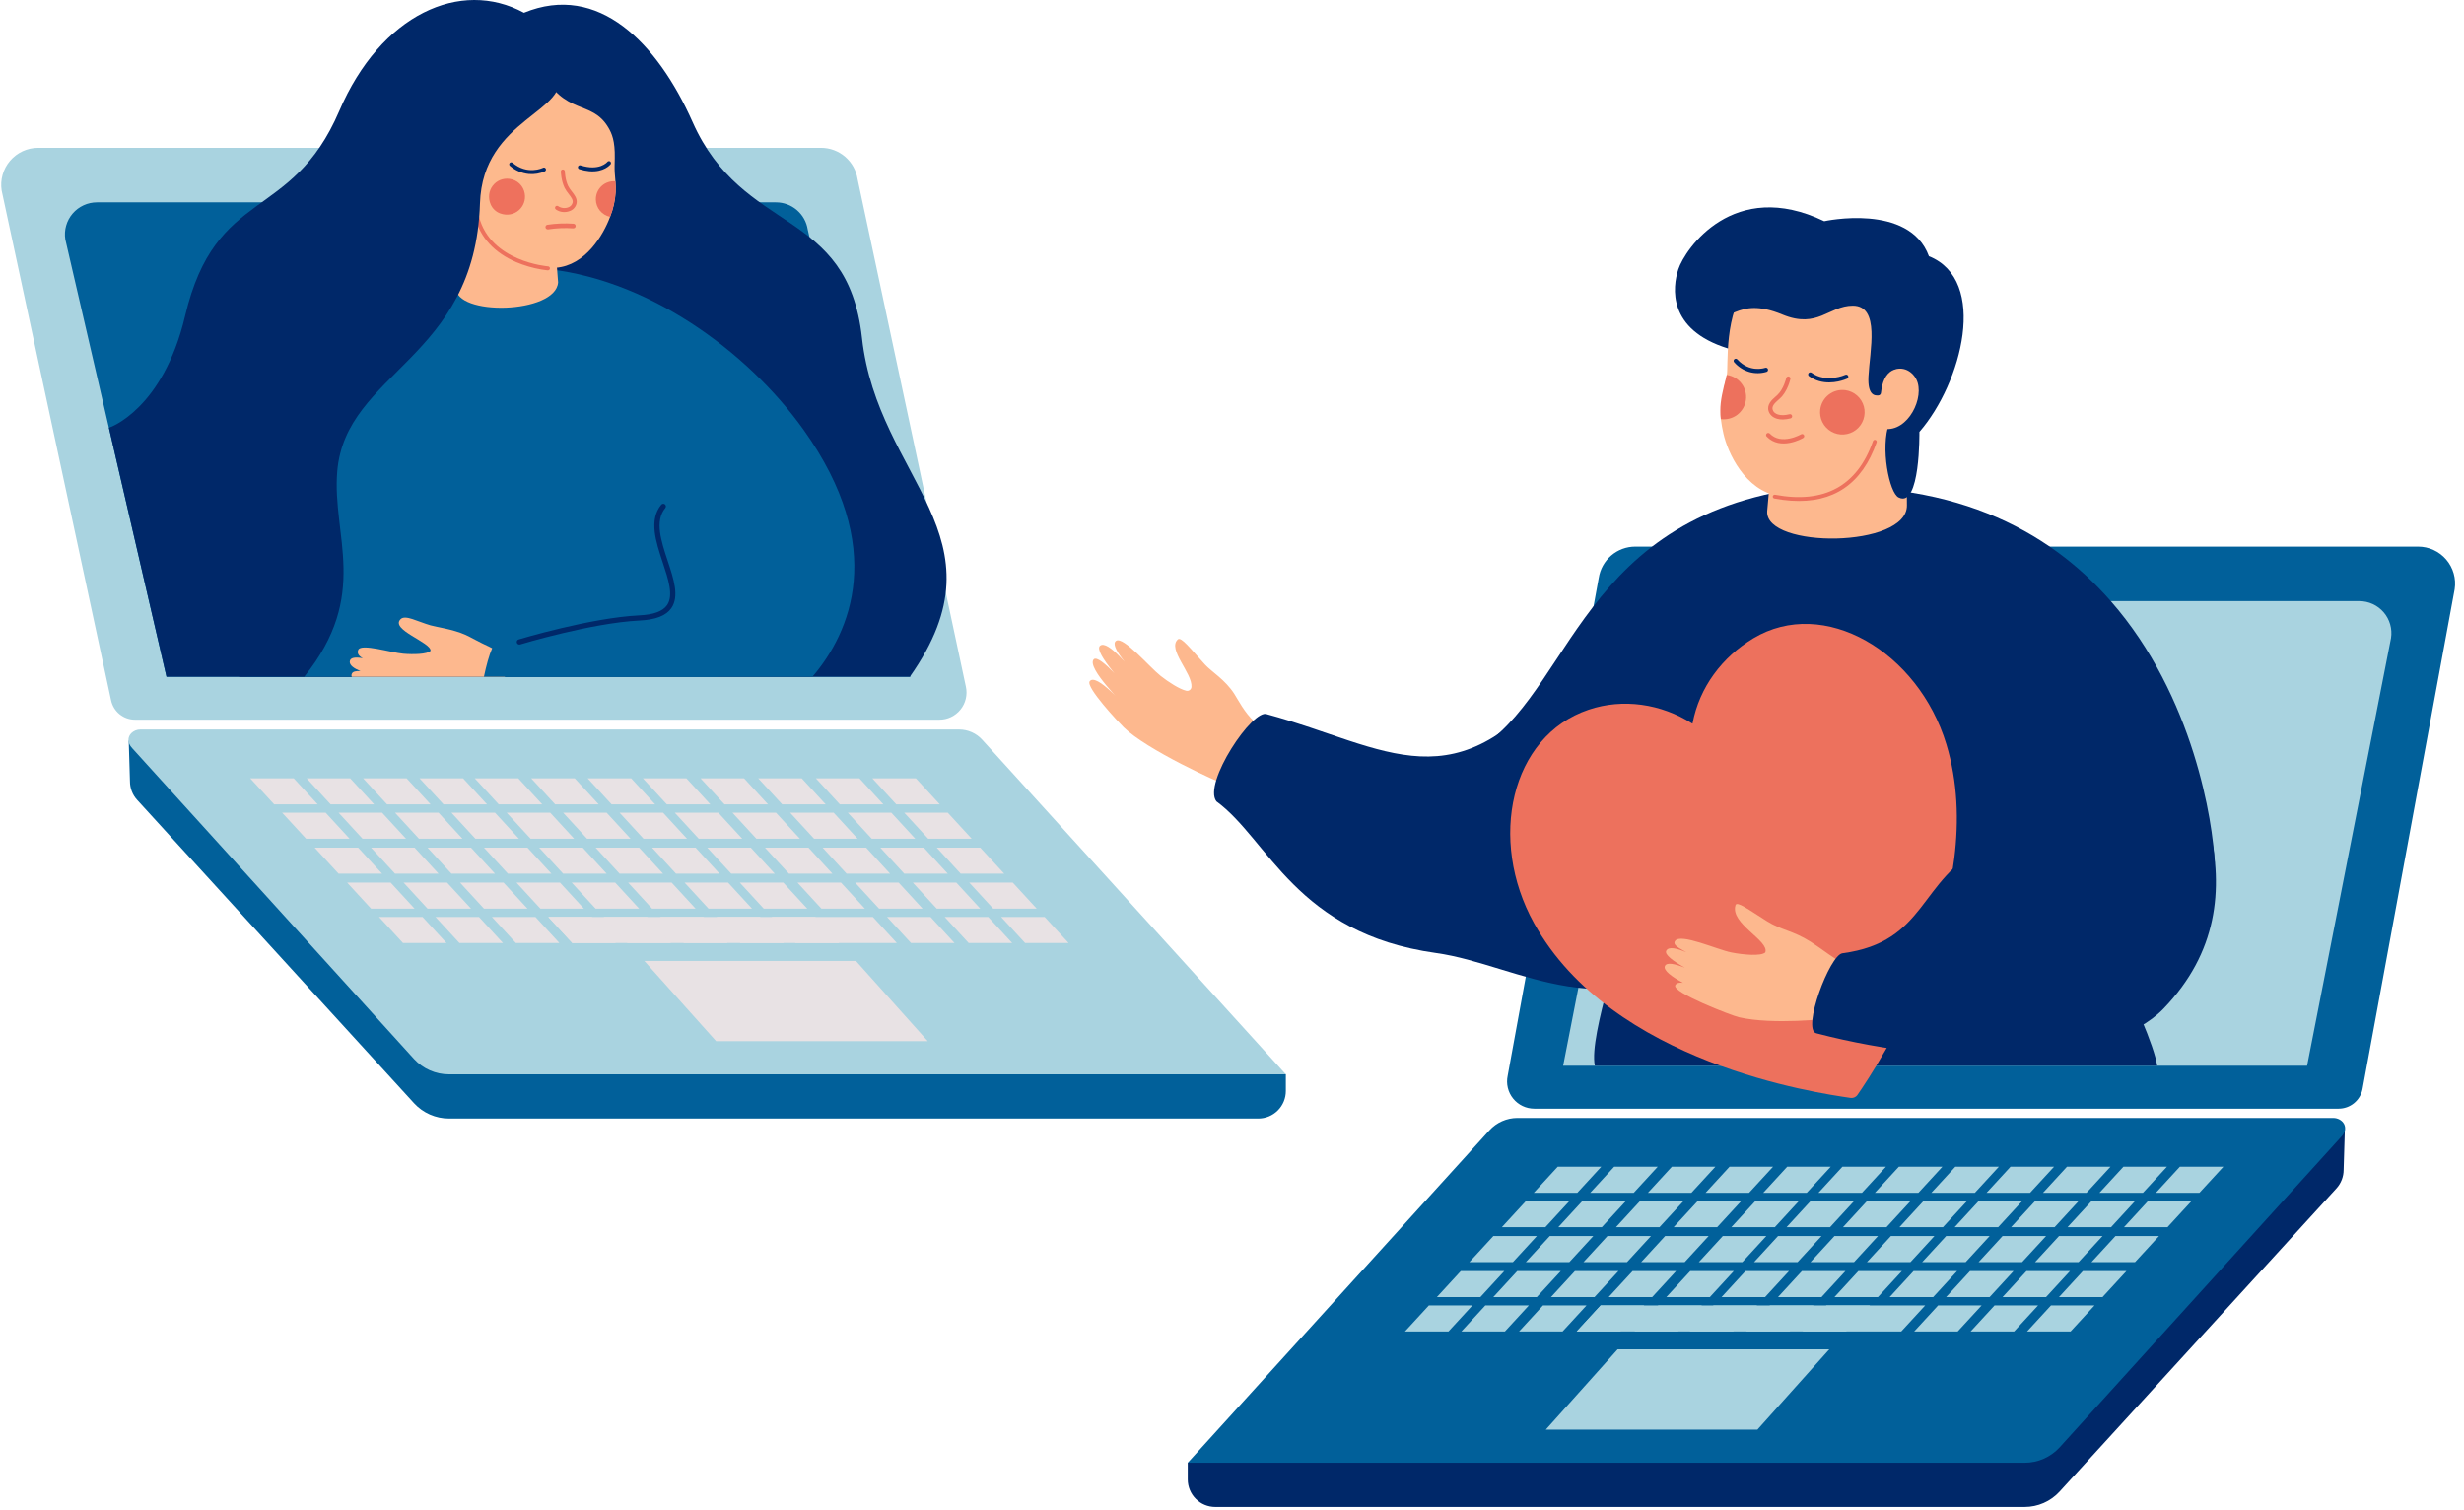 <svg width="235" height="144" viewBox="0 0 235 144" fill="none" xmlns="http://www.w3.org/2000/svg">
<path d="M12.394 74.517L12.277 70.626L122.634 102.458V104.049C122.634 104.394 122.566 104.735 122.434 105.053C122.302 105.372 122.109 105.661 121.865 105.905C121.621 106.148 121.332 106.342 121.014 106.473C120.695 106.605 120.354 106.673 120.01 106.673H42.818C42.192 106.673 41.573 106.543 41 106.292C40.426 106.04 39.912 105.673 39.488 105.212L13.086 76.294C12.641 75.81 12.394 75.175 12.394 74.517Z" fill="#01609A"/>
<path d="M0.158 18.172L10.595 66.796C10.707 67.317 10.994 67.784 11.408 68.118C11.822 68.454 12.339 68.636 12.871 68.637H89.584C89.971 68.638 90.353 68.552 90.702 68.385C91.052 68.219 91.36 67.976 91.603 67.675C91.847 67.374 92.02 67.023 92.109 66.646C92.199 66.27 92.204 65.878 92.122 65.5L81.79 17.082C81.661 16.251 81.239 15.494 80.6 14.947C79.962 14.399 79.149 14.098 78.308 14.098H3.639C3.13 14.098 2.627 14.208 2.164 14.421C1.702 14.635 1.291 14.946 0.96 15.333C0.629 15.72 0.386 16.174 0.248 16.665C0.109 17.155 0.078 17.669 0.158 18.172Z" fill="#A9D3E0"/>
<path d="M86.831 64.54H15.879L13.45 54.037L10.385 40.791L10.165 39.838L6.229 22.828C6.16 22.392 6.187 21.946 6.308 21.521C6.428 21.096 6.639 20.703 6.926 20.367C7.213 20.032 7.57 19.762 7.971 19.578C8.372 19.393 8.808 19.298 9.25 19.298H74.012C74.741 19.298 75.446 19.559 76 20.033C76.554 20.507 76.921 21.164 77.033 21.884L77.829 25.345L78.164 26.805L83.519 50.115L83.635 50.624L86.338 62.392L86.805 64.43L86.818 64.485L86.831 64.54Z" fill="#01609A"/>
<path d="M12.61 71.355L39.488 100.998C39.911 101.459 40.426 101.827 40.999 102.078C41.572 102.33 42.191 102.46 42.817 102.46H122.634L93.676 70.548C93.397 70.241 93.058 69.996 92.679 69.828C92.3 69.66 91.89 69.573 91.476 69.573H13.398C13.236 69.57 13.074 69.6 12.924 69.66C12.773 69.72 12.636 69.81 12.52 69.924C12.179 70.273 12.114 70.831 12.61 71.355Z" fill="#A9D3E0"/>
<path d="M95.483 87.452H99.634L101.92 89.936H97.769L95.483 87.452Z" fill="#E8E2E4"/>
<path d="M92.441 84.174H96.592L98.877 86.658H94.726L92.441 84.174Z" fill="#E8E2E4"/>
<path d="M89.34 80.839H93.49L95.776 83.323H91.625L89.34 80.839Z" fill="#E8E2E4"/>
<path d="M86.238 77.504H90.389L92.675 79.989H88.524L86.238 77.504Z" fill="#E8E2E4"/>
<path d="M83.195 74.227H87.347L89.632 76.711H85.481L83.195 74.227Z" fill="#E8E2E4"/>
<path d="M90.1 87.452H94.251L96.537 89.936H92.386L90.1 87.452Z" fill="#E8E2E4"/>
<path d="M87.057 84.174H91.208L93.494 86.658H89.343L87.057 84.174Z" fill="#E8E2E4"/>
<path d="M83.956 80.839H88.107L90.393 83.323H86.242L83.956 80.839Z" fill="#E8E2E4"/>
<path d="M80.855 77.504H85.006L87.292 79.989H83.141L80.855 77.504Z" fill="#E8E2E4"/>
<path d="M77.812 74.227H81.963L84.249 76.711H80.098L77.812 74.227Z" fill="#E8E2E4"/>
<path d="M84.6 87.452H88.751L91.036 89.936H86.886L84.6 87.452Z" fill="#E8E2E4"/>
<path d="M81.557 84.174H85.708L87.994 86.658H83.843L81.557 84.174Z" fill="#E8E2E4"/>
<path d="M78.457 80.839H82.606L84.892 83.323H80.741L78.457 80.839Z" fill="#E8E2E4"/>
<path d="M75.355 77.504H79.506L81.791 79.989H77.641L75.355 77.504Z" fill="#E8E2E4"/>
<path d="M72.312 74.227H76.463L78.749 76.711H74.598L72.312 74.227Z" fill="#E8E2E4"/>
<path d="M52.3 87.452H83.25L85.536 89.936H54.586L52.3 87.452Z" fill="#E8E2E4"/>
<path d="M76.057 84.174H80.207L82.493 86.658H78.343L76.057 84.174Z" fill="#E8E2E4"/>
<path d="M72.956 80.839H77.107L79.393 83.323H75.242L72.956 80.839Z" fill="#E8E2E4"/>
<path d="M69.854 77.504H74.005L76.291 79.989H72.14L69.854 77.504Z" fill="#E8E2E4"/>
<path d="M66.812 74.227H70.962L73.248 76.711H69.097L66.812 74.227Z" fill="#E8E2E4"/>
<path d="M73.599 87.452H77.75L80.036 89.936H75.885L73.599 87.452Z" fill="#E8E2E4"/>
<path d="M70.556 84.174H74.707L76.993 86.658H72.842L70.556 84.174Z" fill="#E8E2E4"/>
<path d="M67.456 80.839H71.606L73.892 83.323H69.741L67.456 80.839Z" fill="#E8E2E4"/>
<path d="M64.354 77.504H68.505L70.791 79.989H66.64L64.354 77.504Z" fill="#E8E2E4"/>
<path d="M61.311 74.227H65.462L67.748 76.711H63.597L61.311 74.227Z" fill="#E8E2E4"/>
<path d="M68.333 87.452H72.484L74.77 89.936H70.619L68.333 87.452Z" fill="#E8E2E4"/>
<path d="M65.29 84.174H69.441L71.727 86.658H67.576L65.29 84.174Z" fill="#E8E2E4"/>
<path d="M62.19 80.839H66.34L68.626 83.323H64.475L62.19 80.839Z" fill="#E8E2E4"/>
<path d="M59.088 77.504H63.238L65.524 79.989H61.374L59.088 77.504Z" fill="#E8E2E4"/>
<path d="M56.045 74.227H60.196L62.482 76.711H58.331L56.045 74.227Z" fill="#E8E2E4"/>
<path d="M62.95 87.452H67.1L69.386 89.936H65.235L62.95 87.452Z" fill="#E8E2E4"/>
<path d="M59.907 84.174H64.058L66.344 86.658H62.193L59.907 84.174Z" fill="#E8E2E4"/>
<path d="M56.806 80.839H60.956L63.242 83.323H59.092L56.806 80.839Z" fill="#E8E2E4"/>
<path d="M53.705 77.504H57.855L60.141 79.989H55.99L53.705 77.504Z" fill="#E8E2E4"/>
<path d="M50.662 74.227H54.813L57.099 76.711H52.947L50.662 74.227Z" fill="#E8E2E4"/>
<path d="M57.566 87.452H61.717L64.003 89.936H59.852L57.566 87.452Z" fill="#E8E2E4"/>
<path d="M54.524 84.174H58.674L60.96 86.658H56.809L54.524 84.174Z" fill="#E8E2E4"/>
<path d="M51.422 80.839H55.574L57.859 83.323H53.708L51.422 80.839Z" fill="#E8E2E4"/>
<path d="M48.321 77.504H52.472L54.758 79.989H50.607L48.321 77.504Z" fill="#E8E2E4"/>
<path d="M45.279 74.227H49.429L51.715 76.711H47.564L45.279 74.227Z" fill="#E8E2E4"/>
<path d="M52.3 87.452H56.451L58.737 89.936H54.586L52.3 87.452Z" fill="#E8E2E4"/>
<path d="M49.258 84.174H53.408L55.694 86.658H51.543L49.258 84.174Z" fill="#E8E2E4"/>
<path d="M46.156 80.839H50.306L52.592 83.323H48.442L46.156 80.839Z" fill="#E8E2E4"/>
<path d="M43.055 77.504H47.206L49.492 79.989H45.341L43.055 77.504Z" fill="#E8E2E4"/>
<path d="M40.012 74.227H44.163L46.449 76.711H42.298L40.012 74.227Z" fill="#E8E2E4"/>
<path d="M46.917 87.452H51.068L53.353 89.936H49.202L46.917 87.452Z" fill="#E8E2E4"/>
<path d="M43.874 84.174H48.025L50.31 86.658H46.16L43.874 84.174Z" fill="#E8E2E4"/>
<path d="M40.773 80.839H44.924L47.21 83.323H43.059L40.773 80.839Z" fill="#E8E2E4"/>
<path d="M37.671 77.504H41.822L44.108 79.989H39.957L37.671 77.504Z" fill="#E8E2E4"/>
<path d="M34.629 74.227H38.779L41.065 76.711H36.914L34.629 74.227Z" fill="#E8E2E4"/>
<path d="M41.534 87.452H45.685L47.97 89.936H43.82L41.534 87.452Z" fill="#E8E2E4"/>
<path d="M38.491 84.174H42.642L44.928 86.658H40.777L38.491 84.174Z" fill="#E8E2E4"/>
<path d="M35.389 80.839H39.54L41.826 83.323H37.675L35.389 80.839Z" fill="#E8E2E4"/>
<path d="M32.289 77.504H36.439L38.725 79.989H34.575L32.289 77.504Z" fill="#E8E2E4"/>
<path d="M29.246 74.227H33.396L35.682 76.711H31.532L29.246 74.227Z" fill="#E8E2E4"/>
<path d="M36.15 87.452H40.301L42.587 89.936H38.436L36.15 87.452Z" fill="#E8E2E4"/>
<path d="M33.107 84.174H37.258L39.544 86.658H35.393L33.107 84.174Z" fill="#E8E2E4"/>
<path d="M30.007 80.839H34.157L36.443 83.323H32.292L30.007 80.839Z" fill="#E8E2E4"/>
<path d="M26.905 77.504H31.056L33.342 79.989H29.191L26.905 77.504Z" fill="#E8E2E4"/>
<path d="M23.862 74.227H28.013L30.299 76.711H26.148L23.862 74.227Z" fill="#E8E2E4"/>
<path d="M61.453 91.644H81.636L88.486 99.298H68.302L61.453 91.644Z" fill="#E8E2E4"/>
<path d="M223.52 111.563L223.637 107.671L113.28 139.503V141.095C113.28 141.79 113.557 142.458 114.049 142.95C114.541 143.442 115.208 143.719 115.904 143.719H193.096C193.722 143.719 194.341 143.589 194.914 143.337C195.488 143.086 196.002 142.718 196.426 142.257L222.827 113.343C223.273 112.858 223.521 112.222 223.52 111.563Z" fill="#002869"/>
<path d="M223.041 105.735H146.33C145.943 105.734 145.562 105.648 145.212 105.481C144.863 105.314 144.556 105.072 144.313 104.771C144.069 104.47 143.896 104.119 143.806 103.743C143.716 103.366 143.711 102.975 143.792 102.596L152.478 55.116C152.607 54.285 153.028 53.527 153.667 52.98C154.305 52.433 155.118 52.132 155.959 52.131H230.626C231.135 52.131 231.638 52.242 232.1 52.455C232.562 52.667 232.973 52.978 233.304 53.365C233.635 53.751 233.878 54.205 234.017 54.695C234.156 55.184 234.187 55.698 234.108 56.201L225.317 103.888C225.207 104.41 224.921 104.878 224.506 105.215C224.092 105.551 223.575 105.734 223.041 105.735Z" fill="#01609A"/>
<path d="M149.083 101.639H220.035L223.517 83.898L224.396 79.422L224.676 77.997L228.039 60.858C228.107 60.422 228.08 59.977 227.96 59.552C227.84 59.127 227.629 58.734 227.342 58.398C227.055 58.063 226.699 57.794 226.298 57.609C225.897 57.424 225.46 57.329 225.019 57.329H160.256C159.526 57.329 158.821 57.59 158.267 58.064C157.713 58.538 157.347 59.195 157.235 59.915L152.858 82.318L152.236 85.501L152.086 86.267L149.083 101.639Z" fill="#A9D3E0"/>
<path d="M222.517 106.618H144.723C144.219 106.618 143.72 106.724 143.259 106.928C142.798 107.132 142.385 107.43 142.046 107.804L113.28 139.503H193.097C193.723 139.503 194.342 139.373 194.915 139.122C195.489 138.87 196.003 138.502 196.427 138.042L223.304 108.399C224.106 107.554 223.441 106.618 222.517 106.618Z" fill="#01609A"/>
<path d="M140.431 124.497H136.28L133.994 126.981H138.145L140.431 124.497Z" fill="#A9D3E0"/>
<path d="M143.474 121.22H139.323L137.037 123.705H141.188L143.474 121.22Z" fill="#A9D3E0"/>
<path d="M146.575 117.885H142.424L140.138 120.37H144.289L146.575 117.885Z" fill="#A9D3E0"/>
<path d="M149.676 114.549H145.526L143.24 117.034H147.39L149.676 114.549Z" fill="#A9D3E0"/>
<path d="M152.718 111.272H148.567L146.282 113.757H150.433L152.718 111.272Z" fill="#A9D3E0"/>
<path d="M145.814 124.497H141.663L139.377 126.981H143.528L145.814 124.497Z" fill="#A9D3E0"/>
<path d="M148.857 121.22H144.706L142.42 123.705H146.571L148.857 121.22Z" fill="#A9D3E0"/>
<path d="M151.958 117.885H147.808L145.522 120.37H149.672L151.958 117.885Z" fill="#A9D3E0"/>
<path d="M155.059 114.549H150.908L148.622 117.034H152.773L155.059 114.549Z" fill="#A9D3E0"/>
<path d="M158.102 111.272H153.951L151.665 113.757H155.816L158.102 111.272Z" fill="#A9D3E0"/>
<path d="M151.314 124.497H147.163L144.878 126.981H149.028L151.314 124.497Z" fill="#A9D3E0"/>
<path d="M154.357 121.22H150.206L147.92 123.705H152.071L154.357 121.22Z" fill="#A9D3E0"/>
<path d="M157.458 117.885H153.307L151.021 120.37H155.173L157.458 117.885Z" fill="#A9D3E0"/>
<path d="M160.559 114.549H156.409L154.123 117.034H158.273L160.559 114.549Z" fill="#A9D3E0"/>
<path d="M163.602 111.272H159.452L157.166 113.757H161.316L163.602 111.272Z" fill="#A9D3E0"/>
<path d="M156.815 124.497H152.664L150.378 126.981H154.529L156.815 124.497Z" fill="#A9D3E0"/>
<path d="M159.857 121.22H155.707L153.421 123.705H157.572L159.857 121.22Z" fill="#A9D3E0"/>
<path d="M162.958 117.885H158.807L156.522 120.37H160.673L162.958 117.885Z" fill="#A9D3E0"/>
<path d="M166.06 114.549H161.909L159.623 117.034H163.774L166.06 114.549Z" fill="#A9D3E0"/>
<path d="M169.103 111.272H164.952L162.666 113.757H166.817L169.103 111.272Z" fill="#A9D3E0"/>
<path d="M162.315 124.497H158.164L155.878 126.981H160.029L162.315 124.497Z" fill="#A9D3E0"/>
<path d="M165.358 121.22H161.207L158.921 123.705H163.072L165.358 121.22Z" fill="#A9D3E0"/>
<path d="M168.459 117.885H164.308L162.022 120.37H166.173L168.459 117.885Z" fill="#A9D3E0"/>
<path d="M171.56 114.549H167.41L165.124 117.034H169.274L171.56 114.549Z" fill="#A9D3E0"/>
<path d="M174.603 111.272H170.452L168.166 113.757H172.317L174.603 111.272Z" fill="#A9D3E0"/>
<path d="M167.581 124.497H163.431L161.145 126.981H165.295L167.581 124.497Z" fill="#A9D3E0"/>
<path d="M170.624 121.22H166.473L164.187 123.705H168.338L170.624 121.22Z" fill="#A9D3E0"/>
<path d="M173.725 117.885H169.574L167.289 120.37H171.44L173.725 117.885Z" fill="#A9D3E0"/>
<path d="M176.826 114.549H172.676L170.39 117.034H174.54L176.826 114.549Z" fill="#A9D3E0"/>
<path d="M179.869 111.272H175.718L173.432 113.757H177.583L179.869 111.272Z" fill="#A9D3E0"/>
<path d="M172.964 124.497H168.813L166.527 126.981H170.678L172.964 124.497Z" fill="#A9D3E0"/>
<path d="M176.007 121.22H171.856L169.57 123.705H173.721L176.007 121.22Z" fill="#A9D3E0"/>
<path d="M179.108 117.885H174.958L172.672 120.37H176.823L179.108 117.885Z" fill="#A9D3E0"/>
<path d="M182.21 114.549H178.058L175.773 117.034H179.924L182.21 114.549Z" fill="#A9D3E0"/>
<path d="M185.252 111.272H181.101L178.815 113.757H182.966L185.252 111.272Z" fill="#A9D3E0"/>
<path d="M178.348 124.497H174.197L171.911 126.981H176.062L178.348 124.497Z" fill="#A9D3E0"/>
<path d="M181.39 121.22H177.24L174.954 123.705H179.105L181.39 121.22Z" fill="#A9D3E0"/>
<path d="M184.491 117.885H180.341L178.055 120.37H182.206L184.491 117.885Z" fill="#A9D3E0"/>
<path d="M187.593 114.549H183.442L181.156 117.034H185.307L187.593 114.549Z" fill="#A9D3E0"/>
<path d="M190.636 111.272H186.485L184.199 113.757H188.35L190.636 111.272Z" fill="#A9D3E0"/>
<path d="M183.614 124.497H152.664L150.378 126.981H181.328L183.614 124.497Z" fill="#A9D3E0"/>
<path d="M186.657 121.22H182.506L180.22 123.705H184.371L186.657 121.22Z" fill="#A9D3E0"/>
<path d="M189.758 117.885H185.608L183.322 120.37H187.472L189.758 117.885Z" fill="#A9D3E0"/>
<path d="M192.859 114.549H188.708L186.422 117.034H190.573L192.859 114.549Z" fill="#A9D3E0"/>
<path d="M195.902 111.272H191.751L189.465 113.757H193.616L195.902 111.272Z" fill="#A9D3E0"/>
<path d="M188.998 124.497H184.847L182.561 126.981H186.712L188.998 124.497Z" fill="#A9D3E0"/>
<path d="M192.04 121.22H187.889L185.604 123.705H189.755L192.04 121.22Z" fill="#A9D3E0"/>
<path d="M195.141 117.885H190.99L188.704 120.37H192.855L195.141 117.885Z" fill="#A9D3E0"/>
<path d="M198.243 114.549H194.092L191.806 117.034H195.957L198.243 114.549Z" fill="#A9D3E0"/>
<path d="M201.285 111.272H197.135L194.849 113.757H199L201.285 111.272Z" fill="#A9D3E0"/>
<path d="M194.38 124.497H190.23L187.944 126.981H192.094L194.38 124.497Z" fill="#A9D3E0"/>
<path d="M197.423 121.22H193.273L190.987 123.705H195.137L197.423 121.22Z" fill="#A9D3E0"/>
<path d="M200.525 117.885H196.374L194.088 120.37H198.239L200.525 117.885Z" fill="#A9D3E0"/>
<path d="M203.625 114.549H199.475L197.189 117.034H201.34L203.625 114.549Z" fill="#A9D3E0"/>
<path d="M206.668 111.272H202.518L200.232 113.757H204.382L206.668 111.272Z" fill="#A9D3E0"/>
<path d="M199.764 124.497H195.613L193.327 126.981H197.478L199.764 124.497Z" fill="#A9D3E0"/>
<path d="M202.807 121.22H198.656L196.37 123.705H200.521L202.807 121.22Z" fill="#A9D3E0"/>
<path d="M205.908 117.885H201.757L199.471 120.37H203.622L205.908 117.885Z" fill="#A9D3E0"/>
<path d="M209.009 114.549H204.858L202.573 117.034H206.723L209.009 114.549Z" fill="#A9D3E0"/>
<path d="M212.052 111.272H207.901L205.615 113.757H209.766L212.052 111.272Z" fill="#A9D3E0"/>
<path d="M174.462 128.689H154.278L147.429 136.342H167.612L174.462 128.689Z" fill="#A9D3E0"/>
<path d="M155.24 86.415C155.08 88.961 151.499 98.722 152.103 101.634H205.736C205.205 97.925 197.838 83.784 194.589 77.248C192.065 72.175 211.318 84.284 211.226 82.257C211.055 78.501 209.277 66.422 201.31 57.325C195.355 50.52 185.936 45.383 171.138 46.645C149.751 49.928 149.751 67.535 139.704 72.11C137.771 72.991 148.89 77.659 152.858 82.311C154.304 84.01 155.298 85.484 155.24 86.415Z" fill="#002869"/>
<path d="M117.72 66.176C116.854 64.826 115.55 64.06 114.934 63.391C113.559 61.892 112.655 60.685 112.332 60.98C111.306 61.918 113.738 64.207 113.633 65.51C113.629 65.569 113.612 65.626 113.583 65.677C113.555 65.728 113.516 65.772 113.468 65.807C113.421 65.842 113.367 65.866 113.31 65.878C113.252 65.889 113.193 65.889 113.136 65.875C112.498 65.731 111.434 65.043 110.698 64.462C109.628 63.616 107.153 60.682 106.458 61.108C105.71 61.567 107.931 63.922 108.621 64.617C107.898 63.899 105.666 60.956 104.917 61.585C104.207 62.182 107.729 65.85 108.21 66.326C107.966 66.106 104.844 62.24 104.302 62.893C103.625 63.709 107.177 67.189 107.659 67.668C107.349 67.393 104.553 64.118 103.927 64.975C103.529 65.525 106.69 68.885 107.171 69.361C109.292 71.463 116.308 74.708 117.248 74.954L122.659 70.415C122.659 70.415 120.345 69.459 119.63 68.818C118.707 67.984 118.044 66.682 117.72 66.176Z" fill="#FDB88E"/>
<path d="M116.013 76.426C121.004 80.073 123.591 89.025 136.965 90.889C144.909 91.997 153.523 98.596 164.176 89.92C176.13 80.186 174.481 65.415 169.28 64.49C164.796 63.694 153.961 57.461 149.155 63.759C138.91 77.188 132.274 71.213 120.858 68.121C119.52 67.477 114.691 74.729 116.013 76.426Z" fill="#002869"/>
<path d="M154.87 91.764C154.842 91.767 154.814 91.765 154.787 91.757C154.76 91.749 154.735 91.735 154.714 91.717C154.692 91.699 154.675 91.677 154.662 91.652C154.649 91.627 154.642 91.6 154.64 91.572C154.64 91.484 154.381 82.742 155.889 74.095C155.894 74.066 155.905 74.038 155.922 74.013C155.938 73.988 155.96 73.966 155.984 73.95C156.009 73.933 156.037 73.922 156.066 73.916C156.096 73.91 156.126 73.91 156.155 73.916C156.216 73.928 156.269 73.963 156.304 74.013C156.339 74.064 156.353 74.126 156.342 74.187C154.843 82.784 155.098 91.467 155.101 91.555C155.102 91.584 155.096 91.612 155.085 91.639C155.074 91.666 155.058 91.69 155.037 91.71C155.015 91.729 154.99 91.744 154.963 91.754C154.936 91.763 154.907 91.766 154.878 91.764H154.87Z" fill="#E8E2E4"/>
<path d="M151.516 67.682C154.788 66.577 158.425 67.114 161.387 68.997C161.39 69 161.395 69.002 161.399 69.003C161.404 69.004 161.408 69.003 161.413 69.001C161.417 68.999 161.421 68.996 161.423 68.992C161.426 68.989 161.427 68.984 161.427 68.98C162.078 65.532 164.259 62.657 167.218 60.878C173.94 56.837 182.96 62.132 185.636 70.997C189.941 85.249 178.984 101.781 177.162 104.404C177.088 104.515 176.983 104.601 176.861 104.654C176.739 104.707 176.604 104.724 176.473 104.703C173.314 104.237 153.728 101.447 146.303 88.04C141.896 80.085 144.058 70.2 151.516 67.682Z" fill="#ED715D"/>
<path d="M158.916 90.668C158.717 91.036 159.612 91.682 160.689 92.288C159.763 91.924 158.947 91.736 158.786 92.136C158.62 92.554 159.466 93.164 160.516 93.733C160.167 93.682 159.896 93.733 159.778 93.965C159.432 94.649 165.162 96.856 165.846 97.013C169.129 97.77 174.423 97.139 174.423 97.139C175.986 95.931 177.35 92.534 175.937 91.967C175.306 91.715 173.659 90.43 172.686 89.815C170.985 88.738 169.901 88.721 168.518 87.853C166.749 86.739 165.652 85.914 165.523 86.323C164.966 88.084 168.79 89.717 168.358 90.834C167.954 91.204 166.286 91.062 165.134 90.834C163.753 90.563 160.312 88.983 159.768 89.723C159.47 90.129 160.183 90.432 160.836 90.817C159.952 90.451 159.149 90.233 158.916 90.668ZM163.7 93.715L163.726 93.722C163.718 93.72 163.709 93.718 163.7 93.715Z" fill="#FDB88E"/>
<path d="M173.218 98.543C186.599 102.025 201.226 101.509 206.349 96.188C216.595 85.544 208.775 72.145 203.265 62.167L187.15 65.649C183.669 73.95 193.915 78.471 189.239 80.769C182.973 83.853 183.825 89.833 175.711 90.915C174.505 91.078 171.842 98.184 173.218 98.543Z" fill="#002869"/>
<path d="M181.783 37.603L181.87 48.176C181.939 52.289 168.342 52.346 168.541 48.761L169.111 42.383L181.783 37.603Z" fill="#FDB88E"/>
<path d="M183.968 24.436C182.092 19.311 173.979 21.095 173.979 21.095C165.341 16.941 160.702 23.751 160.067 25.684C159.51 27.375 158.995 31.433 164.8 33.229C167.127 33.949 166.459 33.837 169.286 34.342C170.615 34.58 178.566 38.939 180.185 40.331C179.31 42.649 180.185 47.046 181.086 47.445C183.162 48.485 183.06 41.189 183.06 41.188C187.125 36.507 189.66 26.713 183.968 24.436Z" fill="#002869"/>
<path d="M164.69 35.757C164.591 36.195 163.994 38.849 164.124 39.968C164.181 40.437 164.263 40.902 164.371 41.361C164.769 43.134 166.397 46.785 169.699 47.322C173.168 47.88 177.375 45.637 179.253 40.794C181.63 41.604 183.443 38.382 182.898 36.509C182.65 35.657 181.704 34.794 180.5 35.309C181.096 33.709 181.83 33.593 181.825 32.885C181.713 21.71 168.631 26.099 166.816 27.091C164.351 29.731 164.868 34.985 164.69 35.757Z" fill="#FDB88E"/>
<path d="M173.604 39.04C173.55 39.456 173.62 39.88 173.806 40.257C173.992 40.633 174.286 40.946 174.65 41.156C175.014 41.366 175.432 41.463 175.852 41.435C176.271 41.407 176.673 41.256 177.006 41C177.339 40.744 177.589 40.395 177.723 39.996C177.858 39.598 177.872 39.169 177.763 38.764C177.654 38.358 177.427 37.993 177.111 37.717C176.794 37.44 176.403 37.263 175.987 37.208C175.71 37.172 175.429 37.191 175.159 37.263C174.89 37.336 174.637 37.461 174.416 37.631C174.195 37.801 174.009 38.013 173.87 38.254C173.731 38.496 173.64 38.763 173.604 39.04Z" fill="#ED715D"/>
<path d="M164.69 35.757C164.591 36.196 164.472 36.594 164.413 36.843C164.135 38.02 163.99 38.85 164.124 39.969C164.683 40.044 165.248 39.894 165.696 39.552C166.144 39.211 166.438 38.705 166.513 38.146C166.588 37.588 166.438 37.022 166.096 36.574C165.754 36.126 165.249 35.832 164.69 35.757Z" fill="#ED715D"/>
<path d="M169.993 29.998C165.375 28.09 165.198 31.291 162.419 29.866C160.145 28.698 165.333 23.134 168.189 24.928C171.458 26.984 180.094 17.512 183.535 32.037C183.963 33.845 182.165 34.425 180.527 35.296C179.794 35.685 179.519 36.447 179.392 37.473C179.386 37.534 179.359 37.591 179.315 37.635C179.271 37.678 179.214 37.705 179.153 37.711C178.766 37.747 178.114 37.661 178.201 35.911C178.321 33.465 179.345 29.153 176.709 29.153C174.406 29.153 173.372 31.393 169.993 29.998Z" fill="#002869"/>
<path d="M173.493 36.344C174.821 36.722 176.097 36.145 176.164 36.113C176.212 36.09 176.25 36.049 176.269 35.999C176.287 35.948 176.285 35.892 176.262 35.843C176.239 35.795 176.198 35.757 176.148 35.738C176.097 35.72 176.041 35.722 175.992 35.745C175.975 35.753 174.175 36.563 172.771 35.546C172.75 35.53 172.725 35.519 172.699 35.513C172.673 35.507 172.646 35.506 172.62 35.51C172.567 35.518 172.519 35.548 172.487 35.591C172.456 35.635 172.443 35.689 172.451 35.743C172.46 35.796 172.489 35.844 172.533 35.875C172.823 36.087 173.148 36.245 173.493 36.344Z" fill="#002869"/>
<path d="M166.84 35.477C167.38 35.63 167.953 35.624 168.489 35.46C168.54 35.442 168.582 35.404 168.605 35.355C168.628 35.307 168.631 35.251 168.613 35.2C168.594 35.149 168.557 35.108 168.508 35.085C168.46 35.062 168.404 35.059 168.353 35.077C168.292 35.098 166.871 35.574 165.693 34.275C165.675 34.255 165.654 34.239 165.63 34.228C165.606 34.217 165.58 34.211 165.553 34.209C165.527 34.208 165.5 34.212 165.475 34.221C165.451 34.23 165.428 34.244 165.408 34.261C165.388 34.279 165.373 34.301 165.361 34.325C165.35 34.349 165.344 34.375 165.342 34.401C165.341 34.428 165.345 34.454 165.354 34.479C165.363 34.504 165.377 34.527 165.395 34.547C165.778 34.988 166.279 35.31 166.84 35.477Z" fill="#002869"/>
<path d="M169.487 39.938C169.811 40.03 170.235 40.037 170.77 39.901C170.796 39.895 170.821 39.883 170.842 39.867C170.864 39.851 170.882 39.831 170.896 39.808C170.91 39.785 170.919 39.759 170.923 39.732C170.927 39.706 170.926 39.679 170.919 39.652C170.913 39.626 170.901 39.602 170.885 39.58C170.869 39.559 170.849 39.54 170.826 39.526C170.803 39.513 170.777 39.503 170.75 39.499C170.724 39.495 170.697 39.497 170.671 39.503C169.732 39.742 169.19 39.467 169.07 39.09C168.958 38.74 169.232 38.465 169.631 38.113L169.778 37.981C170.488 37.33 170.746 36.191 170.757 36.148C170.763 36.122 170.764 36.095 170.759 36.069C170.754 36.042 170.744 36.017 170.73 35.994C170.716 35.972 170.697 35.952 170.675 35.937C170.653 35.922 170.629 35.911 170.602 35.905C170.576 35.899 170.549 35.898 170.523 35.903C170.497 35.908 170.471 35.917 170.449 35.932C170.426 35.946 170.407 35.965 170.391 35.987C170.376 36.009 170.365 36.033 170.359 36.059C170.359 36.07 170.115 37.118 169.502 37.682L169.36 37.807C168.988 38.135 168.48 38.583 168.68 39.214C168.779 39.519 169.04 39.811 169.487 39.938Z" fill="#ED715D"/>
<path d="M168.627 41.287C168.657 41.284 168.688 41.289 168.716 41.299C168.744 41.31 168.769 41.327 168.79 41.348C169.893 42.497 171.76 41.429 171.775 41.418C171.821 41.392 171.876 41.385 171.928 41.399C171.98 41.413 172.023 41.448 172.05 41.494C172.076 41.541 172.083 41.596 172.069 41.648C172.054 41.699 172.02 41.743 171.974 41.769C171.886 41.821 169.809 43.008 168.492 41.63C168.473 41.611 168.458 41.588 168.448 41.564C168.438 41.539 168.434 41.512 168.434 41.485C168.435 41.459 168.441 41.432 168.452 41.408C168.463 41.383 168.478 41.362 168.498 41.343C168.533 41.31 168.579 41.29 168.627 41.287Z" fill="#ED715D"/>
<path d="M170.843 47.751C170.3 47.713 169.759 47.643 169.224 47.542C169.176 47.533 169.134 47.505 169.107 47.465C169.079 47.425 169.069 47.376 169.078 47.328C169.087 47.28 169.115 47.238 169.155 47.211C169.195 47.183 169.244 47.173 169.292 47.182C173.991 48.063 177.134 46.346 178.631 42.078C178.638 42.054 178.65 42.032 178.666 42.013C178.682 41.993 178.701 41.977 178.723 41.966C178.745 41.955 178.77 41.948 178.794 41.946C178.819 41.944 178.844 41.948 178.867 41.956C178.891 41.964 178.913 41.977 178.931 41.994C178.949 42.011 178.964 42.031 178.974 42.054C178.984 42.076 178.99 42.101 178.99 42.126C178.991 42.15 178.986 42.175 178.977 42.198C177.589 46.153 174.856 48.015 170.843 47.751Z" fill="#ED715D"/>
<path d="M86.775 64.541H15.879L10.385 40.791C10.468 40.784 15.545 39.031 17.651 30.137C20.586 17.749 27.788 21.241 32.352 10.591C36.312 1.35 43.942 -2.057 49.97 1.215C57.079 -1.703 62.713 4.116 66.057 11.645C70.87 22.477 80.831 19.729 82.21 32.226C83.702 45.754 96.235 51.126 86.775 64.541Z" fill="#002869"/>
<path d="M68.195 59.185C68.294 61.017 68.394 62.844 68.427 64.541H23.61C23.306 64.062 29.976 34.471 31.767 33.412C35.556 28.915 40.471 25.76 49.579 25.76C73.557 25.76 67.925 54.456 68.195 59.185Z" fill="#01609A"/>
<path d="M48.826 62.893L48.138 64.555H33.549C33.529 64.506 33.52 64.453 33.521 64.4C33.523 64.348 33.535 64.296 33.557 64.248C33.648 64.036 33.964 63.977 34.385 64.004C33.78 63.759 33.339 63.459 33.356 63.104C33.376 62.686 33.924 62.658 34.603 62.773C34.23 62.574 34.019 62.314 34.171 61.968C34.446 61.343 37.317 62.246 38.457 62.344C39.408 62.428 40.77 62.398 41.065 62.064C41.119 61.253 37.186 60.051 38.206 59.049C38.66 58.603 39.792 59.27 41.064 59.638C41.661 59.812 43.174 59.998 44.404 60.545C44.865 60.751 45.726 61.256 46.645 61.67C47.376 62.002 48.826 62.893 48.826 62.893Z" fill="#FDB88E"/>
<path d="M77.487 64.541H46.152C46.595 62.452 47.22 60.49 47.992 61.05C61.865 59.105 69.556 39.975 51.473 25.589C61.52 26.357 71.247 33.427 76.635 40.979C84.662 52.225 81.09 60.332 77.487 64.541Z" fill="#01609A"/>
<path d="M43 50.128C42.887 50.672 42.519 51.16 42.239 51.627C41.96 52.095 41.689 52.576 41.533 53.095C41.245 53.308 41.07 53.42 41.07 53.42C40.986 53.315 40.885 53.224 40.772 53.151C40.913 52.592 41.135 52.056 41.43 51.56C41.71 51.069 42.231 50.489 42.298 49.91C42.388 49.126 41.113 48.792 40.607 48.474C40.291 48.275 39.981 48.019 39.881 47.644C39.754 47.163 40.016 46.712 40.307 46.35C40.686 45.881 41.164 45.506 41.571 45.063C41.938 44.665 41.993 44.261 41.841 43.738C41.485 42.514 40.336 41.497 39.179 40.991C39.721 41.206 40.188 41.535 40.648 41.886C40.737 41.673 40.863 41.478 41.02 41.31C41.688 41.862 42.197 42.581 42.498 43.393C42.675 43.903 42.752 44.552 42.49 45.048C42.217 45.562 41.71 45.944 41.303 46.349C41.062 46.587 40.45 47.09 40.598 47.491C40.715 47.807 41.231 47.989 41.501 48.128C42.294 48.537 43.217 49.083 43 50.128Z" fill="#01609A"/>
<path d="M44.29 16.556L43.47 27.398C43.382 30.184 53.019 29.95 53.228 26.926L52.894 22.656L44.29 16.556Z" fill="#FDB88E"/>
<path d="M44.241 16.683C44.453 22.338 48.871 25.835 52.994 25.536C55.853 25.325 57.549 22.381 58.18 20.698C58.18 20.691 58.186 20.683 58.188 20.677C58.489 19.924 58.668 19.128 58.718 18.319C58.734 17.975 58.727 17.631 58.696 17.289C58.677 17.032 58.652 16.771 58.633 16.501C58.604 16.067 58.62 15.606 58.633 15.08C58.664 13.438 58.354 12.725 58.017 12.158C56.407 9.445 53.859 11.122 51.611 6.735C50.152 3.907 44.059 11.885 44.241 16.683Z" fill="#FDB98D"/>
<path d="M56.213 16.331C57.594 16.449 58.203 15.704 58.234 15.665C58.263 15.625 58.276 15.576 58.269 15.527C58.262 15.479 58.237 15.434 58.199 15.404C58.16 15.373 58.112 15.359 58.063 15.363C58.014 15.367 57.968 15.39 57.936 15.427C57.903 15.469 57.162 16.34 55.366 15.768C55.342 15.76 55.317 15.757 55.292 15.759C55.267 15.761 55.242 15.768 55.22 15.78C55.198 15.791 55.178 15.807 55.162 15.826C55.145 15.845 55.133 15.867 55.126 15.891C55.118 15.915 55.115 15.94 55.117 15.965C55.119 15.99 55.126 16.015 55.138 16.037C55.149 16.059 55.165 16.079 55.184 16.095C55.203 16.112 55.225 16.124 55.249 16.132C55.562 16.234 55.886 16.301 56.213 16.331Z" fill="#002869"/>
<path d="M50.445 16.594C50.967 16.64 51.493 16.551 51.972 16.336C52.015 16.312 52.047 16.273 52.062 16.225C52.077 16.178 52.072 16.127 52.05 16.083C52.028 16.039 51.99 16.005 51.943 15.989C51.897 15.972 51.846 15.974 51.801 15.995C51.74 16.025 50.301 16.719 48.877 15.521C48.838 15.489 48.788 15.474 48.738 15.478C48.688 15.483 48.642 15.507 48.609 15.546C48.577 15.584 48.561 15.634 48.565 15.684C48.569 15.734 48.593 15.781 48.631 15.814C49.139 16.258 49.773 16.531 50.445 16.594Z" fill="#002869"/>
<path d="M50.044 18.445C50.274 19.729 49.055 20.838 47.714 20.357C47.512 20.285 47.327 20.171 47.17 20.024C47.013 19.878 46.888 19.701 46.802 19.504C46.224 18.179 47.286 16.872 48.609 17.058C48.965 17.107 49.295 17.268 49.553 17.517C49.811 17.766 49.983 18.091 50.044 18.445Z" fill="#EE715D"/>
<path d="M56.827 19.052C56.839 19.436 56.978 19.804 57.224 20.099C57.47 20.394 57.807 20.598 58.183 20.678C58.484 19.926 58.663 19.129 58.713 18.32C58.729 17.977 58.722 17.633 58.691 17.29C58.622 17.284 58.553 17.282 58.483 17.285C58.029 17.3 57.6 17.495 57.29 17.826C56.979 18.157 56.813 18.598 56.827 19.052Z" fill="#EE715D"/>
<path d="M53.69 20.218C53.913 20.238 54.138 20.206 54.346 20.124C54.509 20.065 54.653 19.966 54.766 19.835C54.879 19.705 54.956 19.547 54.991 19.378C55.069 18.948 54.799 18.598 54.537 18.261C54.404 18.1 54.287 17.926 54.188 17.742C53.889 17.13 53.871 16.35 53.871 16.344C53.869 16.293 53.848 16.245 53.811 16.21C53.774 16.175 53.725 16.157 53.675 16.158C53.624 16.159 53.576 16.18 53.541 16.217C53.506 16.254 53.487 16.303 53.489 16.354C53.489 16.399 53.514 17.221 53.844 17.907C53.954 18.116 54.085 18.313 54.236 18.494C54.465 18.793 54.662 19.047 54.615 19.309C54.591 19.415 54.541 19.512 54.469 19.593C54.397 19.673 54.306 19.734 54.204 19.77C54.048 19.831 53.879 19.854 53.713 19.836C53.546 19.819 53.386 19.762 53.246 19.67C53.226 19.653 53.203 19.641 53.177 19.633C53.152 19.626 53.126 19.624 53.1 19.627C53.074 19.63 53.049 19.639 53.026 19.652C53.004 19.665 52.984 19.683 52.968 19.704C52.953 19.726 52.942 19.75 52.937 19.775C52.931 19.801 52.931 19.827 52.936 19.853C52.941 19.879 52.951 19.903 52.966 19.925C52.981 19.946 53 19.965 53.022 19.979C53.219 20.118 53.449 20.201 53.69 20.218Z" fill="#EE715D"/>
<path d="M52.208 21.872C52.157 21.864 52.109 21.837 52.075 21.797C52.041 21.757 52.023 21.706 52.023 21.653C52.023 21.601 52.041 21.55 52.075 21.51C52.109 21.47 52.157 21.443 52.208 21.435C53.031 21.31 53.865 21.277 54.695 21.335C54.724 21.337 54.753 21.345 54.779 21.357C54.805 21.37 54.828 21.388 54.847 21.41C54.867 21.431 54.881 21.457 54.891 21.484C54.9 21.512 54.904 21.541 54.902 21.57C54.9 21.599 54.893 21.627 54.88 21.653C54.867 21.679 54.849 21.703 54.828 21.722C54.806 21.741 54.78 21.756 54.753 21.765C54.725 21.775 54.696 21.779 54.667 21.777C53.87 21.722 53.07 21.756 52.28 21.876C52.256 21.879 52.232 21.877 52.208 21.872Z" fill="#EE715D"/>
<path d="M51.627 25.698C50.807 25.559 50.006 25.325 49.24 25.002C47.163 24.117 45.809 22.657 45.325 20.777C45.318 20.753 45.316 20.728 45.32 20.703C45.323 20.678 45.331 20.655 45.343 20.633C45.356 20.611 45.372 20.592 45.392 20.577C45.412 20.562 45.434 20.551 45.458 20.544C45.482 20.538 45.507 20.536 45.532 20.539C45.557 20.542 45.581 20.55 45.602 20.563C45.624 20.575 45.643 20.592 45.658 20.611C45.673 20.631 45.684 20.654 45.691 20.677C46.787 24.956 52.217 25.398 52.272 25.401C52.297 25.403 52.322 25.409 52.344 25.42C52.367 25.431 52.387 25.447 52.403 25.465C52.42 25.484 52.432 25.506 52.441 25.53C52.449 25.554 52.452 25.579 52.45 25.604C52.448 25.629 52.441 25.653 52.43 25.675C52.419 25.698 52.403 25.718 52.384 25.734C52.365 25.75 52.343 25.762 52.319 25.77C52.295 25.778 52.27 25.781 52.245 25.779C52.221 25.777 51.992 25.76 51.627 25.698Z" fill="#ED715D"/>
<path d="M45.776 19.402C45.317 34.32 32.97 35.409 32.164 44.956C31.647 51.101 35.318 56.711 29.018 64.541H22.803L23.576 28.028C33.415 17.899 43.153 2.139 43.283 2.276C43.283 2.276 51.027 1.381 53.184 6.874C54.674 10.679 46.03 11.166 45.776 19.402Z" fill="#002869"/>
<path d="M49.532 61.471C49.472 61.471 49.415 61.449 49.37 61.41C49.325 61.371 49.295 61.318 49.287 61.259C49.278 61.2 49.291 61.14 49.323 61.09C49.354 61.039 49.403 61.002 49.46 60.985C49.528 60.964 56.331 58.915 60.959 58.687C62.346 58.618 63.218 58.297 63.624 57.704C64.251 56.791 63.744 55.261 63.208 53.642C62.547 51.644 61.863 49.579 63.068 48.132C63.11 48.081 63.171 48.049 63.237 48.043C63.302 48.037 63.368 48.057 63.419 48.099C63.469 48.142 63.501 48.202 63.507 48.268C63.513 48.334 63.493 48.399 63.451 48.45C62.422 49.686 63.062 51.617 63.68 53.484C64.256 55.225 64.8 56.867 64.035 57.986C63.538 58.716 62.537 59.107 60.984 59.179C56.416 59.408 49.672 61.44 49.604 61.463C49.58 61.469 49.556 61.472 49.532 61.471Z" fill="#002869"/>
</svg>
